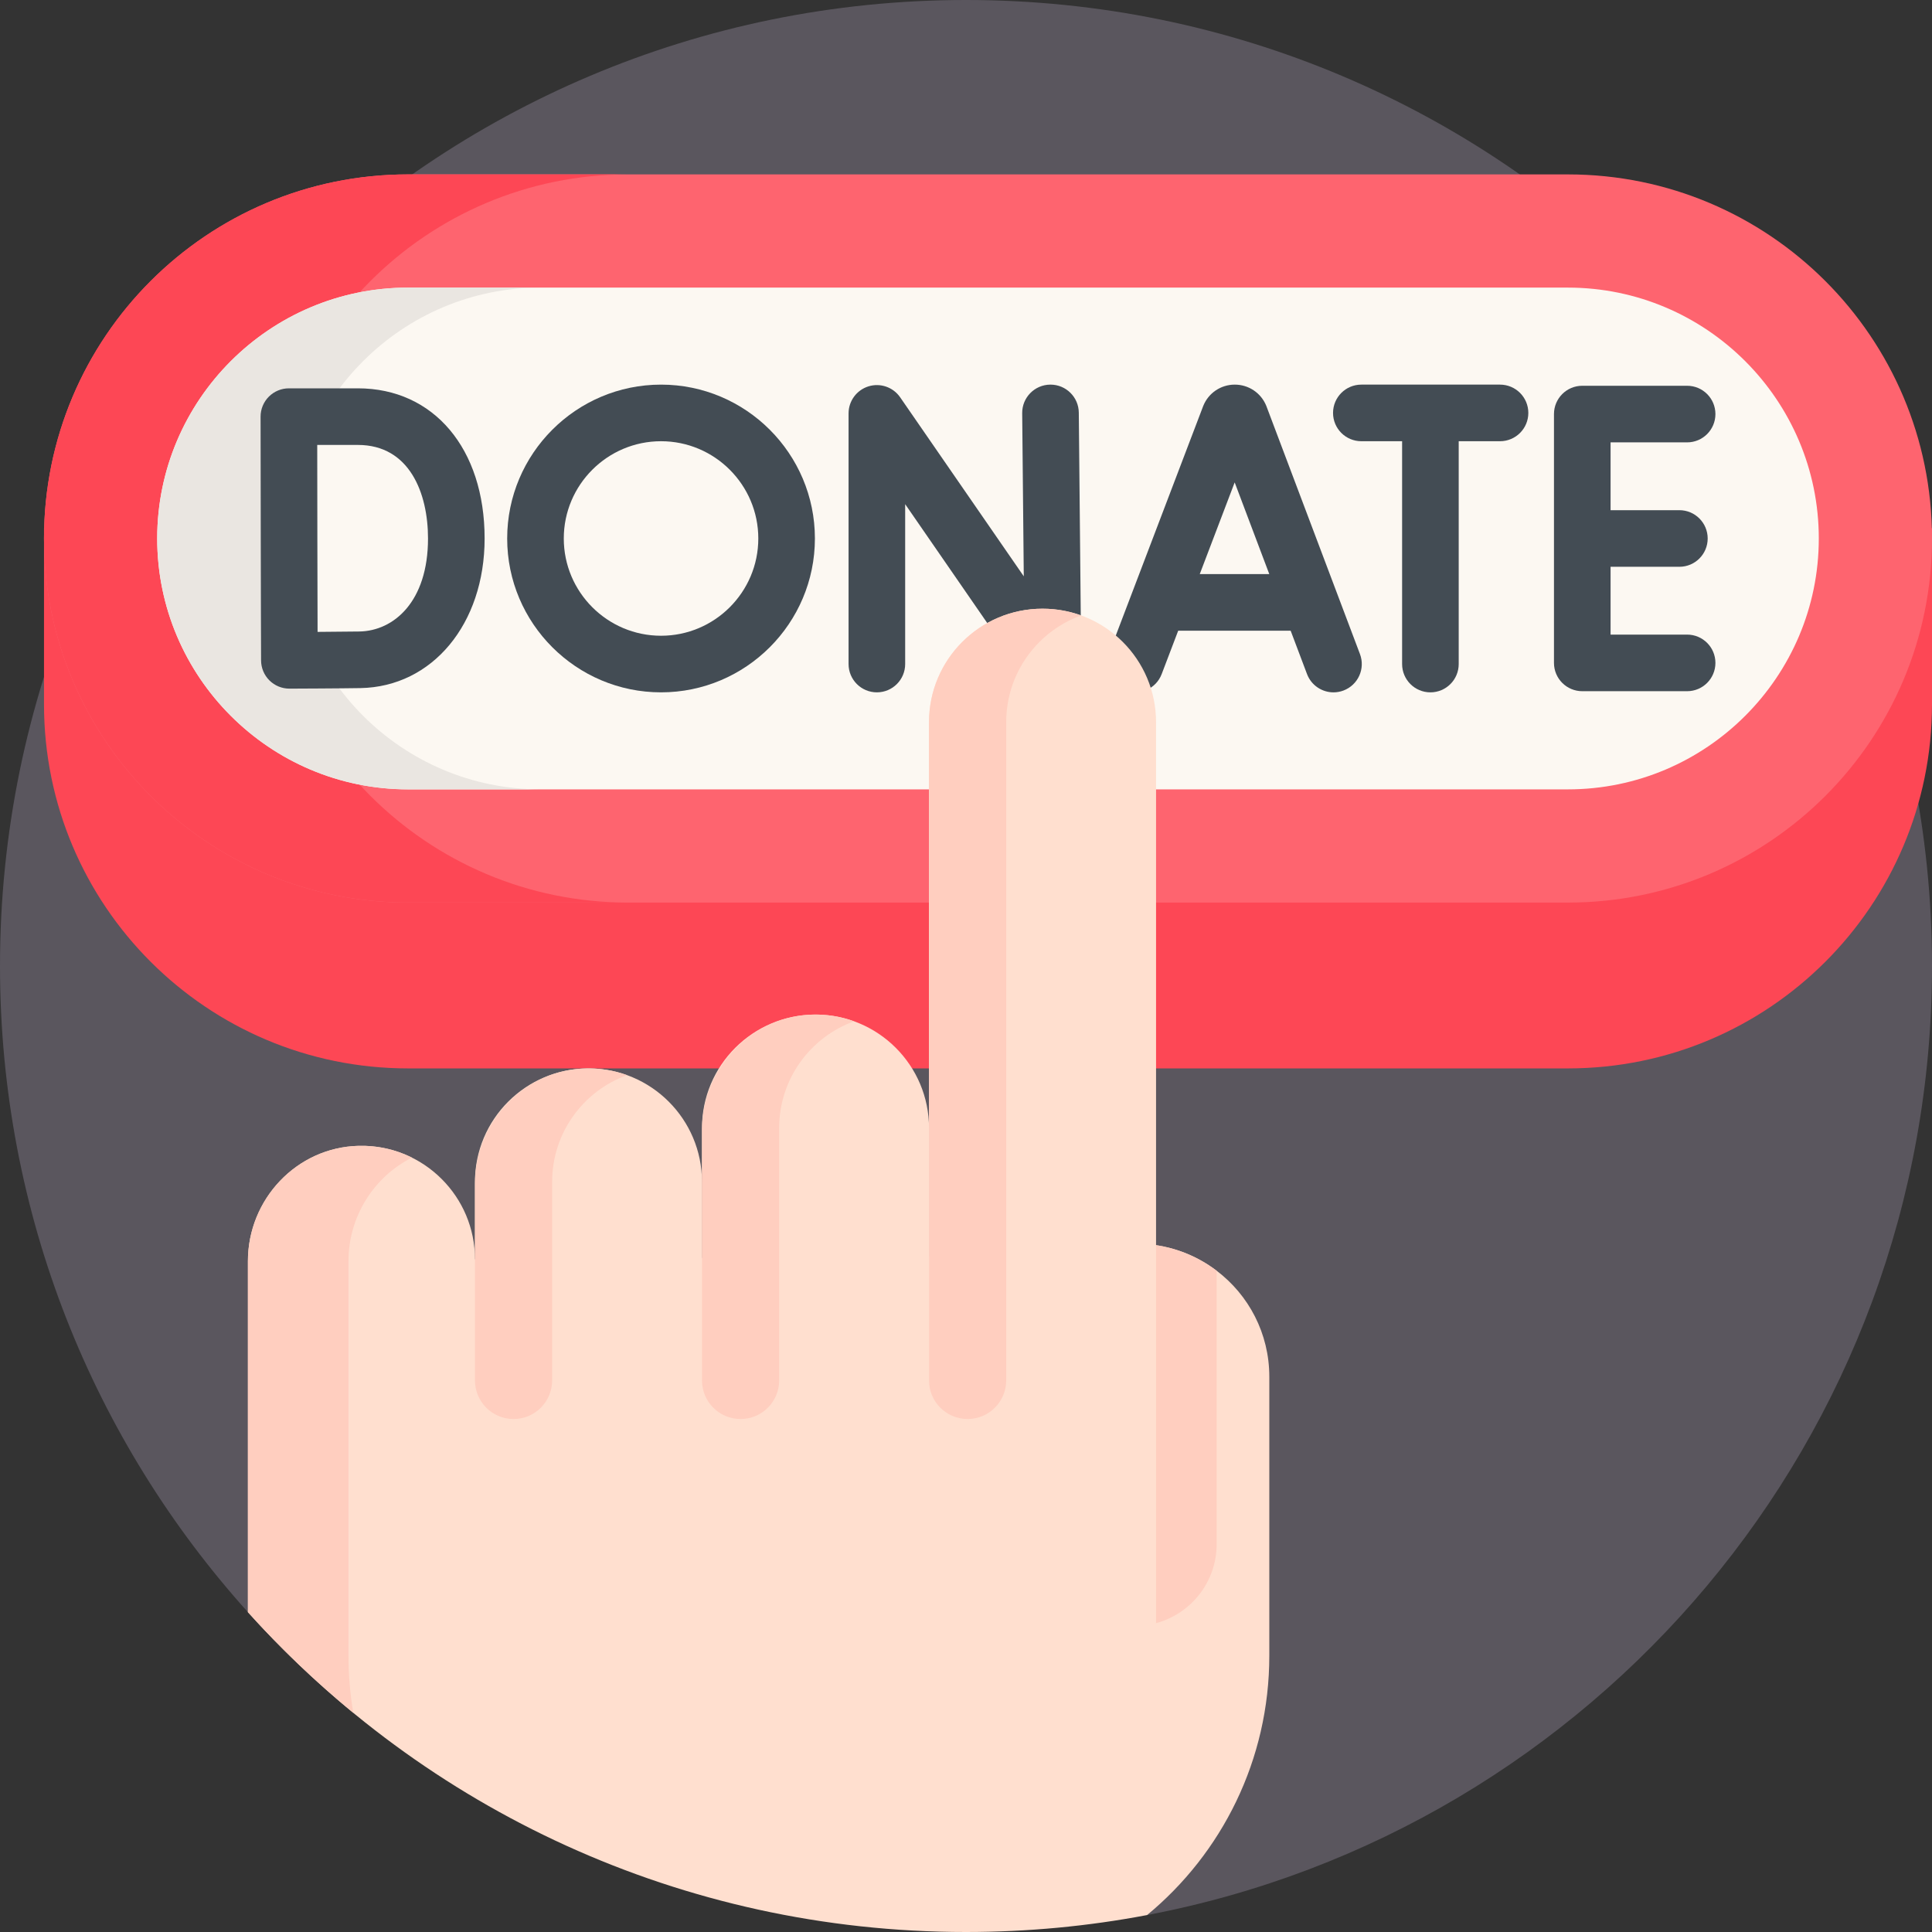 <svg id="Capa_1" enable-background="new 0 0 512 512" height="512" viewBox="0 0 512 512" width="512" xmlns="http://www.w3.org/2000/svg"><rect x="0" y="0" width="512" height="512" fill="#333333" stroke="none"/><g><path d="m512 256c0 124.982-89.564 229.046-208.01 251.509-17.482-34.452-31.587-99.685-47.99-99.685-75.542 0-80.817-8.179-190.3 19.415-40.842-45.358-65.7-105.396-65.7-171.239 0-141.385 114.615-256 256-256s256 114.615 256 256z" fill="#5a565e"/><path d="m11.661 186.652c0 53.288 43.198 96.487 96.486 96.487h307.366c53.288 0 96.486-43.198 96.486-96.486v-46.663h-500.338z" fill="#fd4755"/><path d="m108.147 239.192h307.366c53.288 0 96.486-43.198 96.486-96.486 0-53.288-43.198-96.486-96.486-96.486h-307.366c-53.288 0-96.486 43.198-96.486 96.486 0 53.287 43.198 96.486 96.486 96.486z" fill="#fe646f"/><path d="m98.171 210.925c17.46 17.46 41.59 28.26 68.23 28.26h-58.26c-26.64 0-50.76-10.8-68.22-28.26s-28.26-41.58-28.26-68.22c0-53.29 43.19-96.49 96.48-96.49h58.26c-53.29 0-96.49 43.2-96.49 96.49 0 26.64 10.8 50.76 28.26 68.22z" fill="#fd4755"/><path d="m108.147 209.191c-36.661 0-66.486-29.826-66.486-66.486s29.825-66.486 66.486-66.486h307.366c36.661 0 66.486 29.826 66.486 66.486s-29.825 66.486-66.486 66.486z" fill="#fcf8f2"/><path d="m143.211 209.185h-35.07c-36.66 0-66.48-29.82-66.48-66.48 0-36.67 29.82-66.49 66.48-66.49h35.07c-36.66 0-66.48 29.82-66.48 66.49 0 36.66 29.82 66.48 66.48 66.48z" fill="#eae6e1"/><g fill="#434c54"><path d="m335.64 107.715c-.026-.07-.053-.139-.081-.208-1.396-3.391-4.665-5.579-8.331-5.579-.004 0-.009 0-.013 0-3.671.005-6.939 2.205-8.326 5.603-.022.055-.044.11-.065.166l-24.99 65.613c-1.475 3.871.469 8.204 4.339 9.678 3.87 1.472 8.204-.468 9.679-4.339l4.384-11.511h29.798l4.336 11.489c1.133 3.003 3.987 4.854 7.018 4.854.88 0 1.775-.156 2.647-.485 3.875-1.462 5.831-5.79 4.368-9.665zm-17.692 44.423 9.254-24.298 9.17 24.298z"/><path d="m278.394 101.929c-.025 0-.05 0-.074 0-4.143.04-7.468 3.43-7.428 7.572l.419 43.229-32.76-47.439c-1.865-2.701-5.268-3.873-8.404-2.898-3.133.977-5.268 3.878-5.268 7.16v66.426c0 4.142 3.357 7.5 7.5 7.5s7.5-3.358 7.5-7.5v-42.367l31.245 45.245c2.236 3.23 5.954 4.605 9.471 3.508 3.596-1.124 5.919-4.511 5.919-8.701l-.622-64.308c-.04-4.117-3.39-7.427-7.498-7.427z"/><path d="m447.104 168.176h-20.286v-17.972h18.237c4.143 0 7.5-3.358 7.5-7.5s-3.357-7.5-7.5-7.5h-18.237v-17.972h20.286c4.143 0 7.5-3.358 7.5-7.5s-3.357-7.5-7.5-7.5h-27.786c-4.143 0-7.5 3.358-7.5 7.5v65.943c0 4.142 3.357 7.5 7.5 7.5h27.786c4.143 0 7.5-3.358 7.5-7.5s-3.357-7.499-7.5-7.499z"/><path d="m94.848 102.913h-18.291c-1.991 0-3.901.792-5.309 2.202-1.406 1.41-2.195 3.321-2.191 5.312 0 0 .047 24.842.047 32.206 0 8.977.084 32.389.084 32.389.007 1.989.805 3.895 2.216 5.296 1.405 1.395 3.305 2.177 5.284 2.177h.028c.553-.002 13.592-.052 18.798-.143 19.072-.333 32.915-17.008 32.915-39.648 0-23.8-13.495-39.791-33.581-39.791zm.404 64.441c-2.537.044-7.113.08-11.09.104-.024-7.638-.059-19.135-.059-24.825 0-4.752-.02-16.776-.033-24.72h10.777c13.7 0 18.581 12.806 18.581 24.791.001 16.809-9.128 24.492-18.176 24.65z"/><path d="m397.522 101.929h-36.752c-4.143 0-7.5 3.358-7.5 7.5s3.357 7.5 7.5 7.5h10.803v59.051c0 4.142 3.357 7.5 7.5 7.5s7.5-3.358 7.5-7.5v-59.051h10.95c4.143 0 7.5-3.358 7.5-7.5s-3.358-7.5-7.501-7.5z"/><path d="m175.183 101.929c-22.483 0-40.775 18.292-40.775 40.775s18.292 40.775 40.775 40.775 40.775-18.292 40.775-40.775-18.292-40.775-40.775-40.775zm0 66.55c-14.213 0-25.775-11.563-25.775-25.775s11.562-25.775 25.775-25.775 25.775 11.563 25.775 25.775-11.562 25.775-25.775 25.775z"/></g><g><path d="m336.38 364.83v73.96c0 27.66-12.6 52.38-32.39 68.72-15.54 2.95-31.59 4.49-47.99 4.49-75.54 0-143.44-32.72-190.3-84.76v-93.03c0-16.37 12.91-30.13 29.28-30.55 8.63-.23 16.46 3.17 22.08 8.8 5.45 5.44 8.81 12.96 8.81 21.27l160.64-1.08 14.63-3.05c8 0 15.38 2.67 21.29 7.16 8.48 6.42 13.95 16.61 13.95 28.07z" fill="#ffdfcf"/><path d="m322.428 336.762v72.441c0 11.972-9.702 21.685-21.685 21.685h-14.23v-98.243l14.631-3.049c7.999.001 15.376 2.671 21.284 7.166z" fill="#ffcebf"/><path d="m246.198 442.826v-251.431c0-8.311 3.366-15.832 8.813-21.271 5.447-5.447 12.968-8.813 21.271-8.813 16.614 0 30.084 13.47 30.084 30.084v251.432" fill="#ffdfcf"/><path d="m286.508 163.099c-4.197 1.514-7.957 3.933-11.043 7.027-5.447 5.439-8.813 12.96-8.813 21.271v174.428c0 5.649-4.579 10.228-10.228 10.228-5.649 0-10.228-4.579-10.228-10.228v-174.428c0-8.311 3.365-15.832 8.813-21.271 5.439-5.447 12.96-8.813 21.271-8.813 3.595 0 7.035.626 10.228 1.786z" fill="#ffcebf"/><path d="m92.35 334.22v104.57c0 5.16.44 10.22 1.28 15.14-9.97-8.19-19.31-17.11-27.93-26.69v-93.02c0-16.39 12.9-30.14 29.29-30.56 5.1-.14 9.93 1 14.17 3.12-10 5.03-16.81 15.54-16.81 27.44z" fill="#ffcebf"/><path d="m246.201 376.053v-77.1c0-16.615-13.469-30.083-30.083-30.083-16.615 0-30.083 13.469-30.083 30.083v77.1" fill="#ffdfcf"/><path d="m186.035 376.053v-62.832c0-16.615-13.469-30.083-30.083-30.083-16.615 0-30.083 13.469-30.083 30.083v62.832" fill="#ffdfcf"/><g fill="#ffcebf"><path d="m166.18 284.923c-11.586 4.188-19.856 15.272-19.856 28.298v52.606c0 5.649-4.579 10.228-10.228 10.228-5.649 0-10.228-4.579-10.228-10.228v-51.979c0-16.43 12.912-30.305 29.338-30.701 3.855-.093 7.561.536 10.974 1.776z"/><path d="m226.34 270.655c-11.578 4.188-19.856 15.272-19.856 28.298v66.878c0 5.647-4.577 10.224-10.224 10.224-5.647 0-10.224-4.577-10.224-10.224v-66.258c0-16.486 13.003-30.38 29.486-30.698 3.803-.073 7.448.555 10.818 1.78z"/></g></g></g></svg>